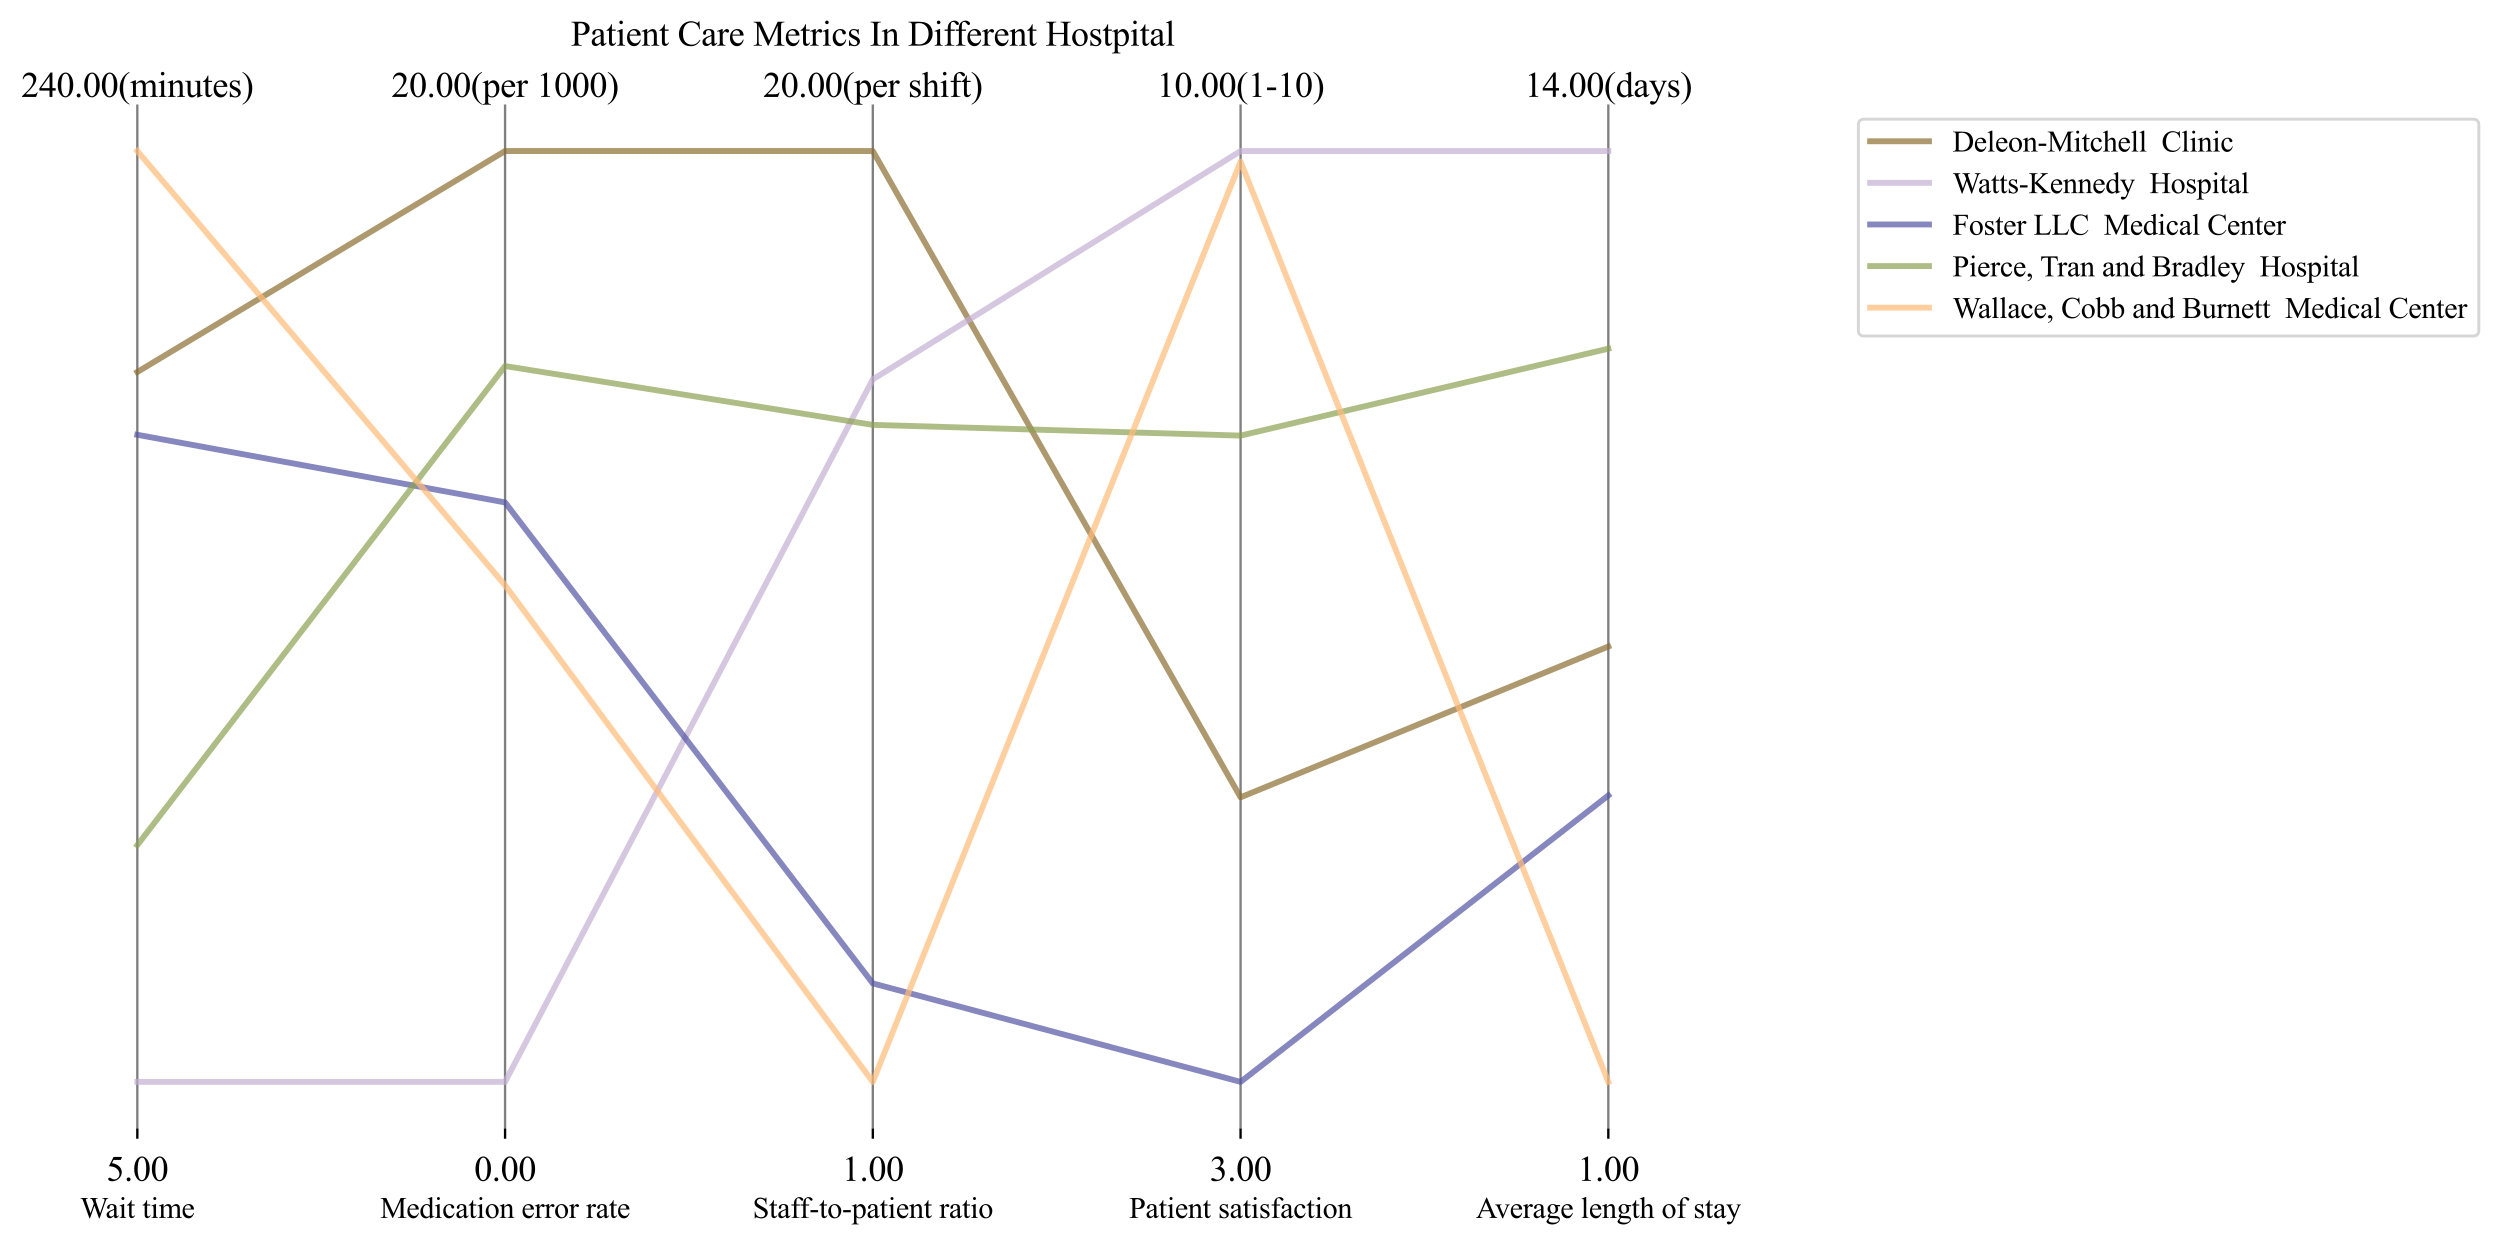 <?xml version="1.0" encoding="utf-8" standalone="no"?>
<!DOCTYPE svg PUBLIC "-//W3C//DTD SVG 1.1//EN"
  "http://www.w3.org/Graphics/SVG/1.1/DTD/svg11.dtd">
<svg xmlns:xlink="http://www.w3.org/1999/xlink" width="850.112pt" height="423.514pt" viewBox="0 0 850.112 423.514" xmlns="http://www.w3.org/2000/svg" version="1.1">
 <defs>
  <style type="text/css">*{stroke-linejoin: round; stroke-linecap: butt}</style>
 </defs>
 <g id="figure_1">
  <g id="patch_1">
   <path d="M 0 423.514 
L 850.112 423.514 
L 850.112 0 
L 0 0 
z
" style="fill: #ffffff"/>
  </g>
  <g id="axes_1">
   <g id="patch_2">
    <path d="M 21.685 383.712 
L 571.911 383.712 
L 571.911 35.532 
L 21.685 35.532 
z
" style="fill: #ffffff"/>
   </g>
   <g id="matplotlib.axis_1">
    <g id="xtick_1">
     <g id="line2d_1">
      <defs>
       <path id="m30dbb8eeef" d="M 0 0 
L 0 3.5 
" style="stroke: #000000; stroke-width: 0.8"/>
      </defs>
      <g>
       <use xlink:href="#m30dbb8eeef" x="46.695" y="383.712" style="stroke: #000000; stroke-width: 0.8"/>
      </g>
     </g>
     <g id="text_1">
      <!-- Wait time -->
      <g transform="translate(27.241 414.156) scale(0.1 -0.1)">
       <defs>
        <path id="TimesNewRomanPSMT-57" d="M 5991 4238 
L 5991 4122 
Q 5825 4122 5722 4062 
Q 5619 4003 5525 3841 
Q 5463 3731 5328 3319 
L 4147 -97 
L 4022 -97 
L 3056 2613 
L 2097 -97 
L 1984 -97 
L 725 3422 
Q 584 3816 547 3888 
Q 484 4006 376 4064 
Q 269 4122 84 4122 
L 84 4238 
L 1653 4238 
L 1653 4122 
L 1578 4122 
Q 1413 4122 1325 4047 
Q 1238 3972 1238 3866 
Q 1238 3756 1375 3363 
L 2209 984 
L 2913 3006 
L 2788 3363 
L 2688 3647 
Q 2622 3803 2541 3922 
Q 2500 3981 2441 4022 
Q 2363 4078 2284 4103 
Q 2225 4122 2097 4122 
L 2097 4238 
L 3747 4238 
L 3747 4122 
L 3634 4122 
Q 3459 4122 3378 4047 
Q 3297 3972 3297 3844 
Q 3297 3684 3438 3288 
L 4250 984 
L 5056 3319 
Q 5194 3706 5194 3856 
Q 5194 3928 5148 3990 
Q 5103 4053 5034 4078 
Q 4916 4122 4725 4122 
L 4725 4238 
L 5991 4238 
z
" transform="scale(0.016)"/>
        <path id="TimesNewRomanPSMT-61" d="M 1822 413 
Q 1381 72 1269 19 
Q 1100 -59 909 -59 
Q 613 -59 420 144 
Q 228 347 228 678 
Q 228 888 322 1041 
Q 450 1253 767 1440 
Q 1084 1628 1822 1897 
L 1822 2009 
Q 1822 2438 1686 2597 
Q 1550 2756 1291 2756 
Q 1094 2756 978 2650 
Q 859 2544 859 2406 
L 866 2225 
Q 866 2081 792 2003 
Q 719 1925 600 1925 
Q 484 1925 411 2006 
Q 338 2088 338 2228 
Q 338 2497 613 2722 
Q 888 2947 1384 2947 
Q 1766 2947 2009 2819 
Q 2194 2722 2281 2516 
Q 2338 2381 2338 1966 
L 2338 994 
Q 2338 584 2353 492 
Q 2369 400 2405 369 
Q 2441 338 2488 338 
Q 2538 338 2575 359 
Q 2641 400 2828 588 
L 2828 413 
Q 2478 -56 2159 -56 
Q 2006 -56 1915 50 
Q 1825 156 1822 413 
z
M 1822 616 
L 1822 1706 
Q 1350 1519 1213 1441 
Q 966 1303 859 1153 
Q 753 1003 753 825 
Q 753 600 887 451 
Q 1022 303 1197 303 
Q 1434 303 1822 616 
z
" transform="scale(0.016)"/>
        <path id="TimesNewRomanPSMT-69" d="M 928 4444 
Q 1059 4444 1151 4351 
Q 1244 4259 1244 4128 
Q 1244 3997 1151 3903 
Q 1059 3809 928 3809 
Q 797 3809 703 3903 
Q 609 3997 609 4128 
Q 609 4259 701 4351 
Q 794 4444 928 4444 
z
M 1188 2947 
L 1188 647 
Q 1188 378 1227 289 
Q 1266 200 1342 156 
Q 1419 113 1622 113 
L 1622 0 
L 231 0 
L 231 113 
Q 441 113 512 153 
Q 584 194 626 287 
Q 669 381 669 647 
L 669 1750 
Q 669 2216 641 2353 
Q 619 2453 572 2492 
Q 525 2531 444 2531 
Q 356 2531 231 2484 
L 188 2597 
L 1050 2947 
L 1188 2947 
z
" transform="scale(0.016)"/>
        <path id="TimesNewRomanPSMT-74" d="M 1031 3803 
L 1031 2863 
L 1700 2863 
L 1700 2644 
L 1031 2644 
L 1031 788 
Q 1031 509 1111 412 
Q 1191 316 1316 316 
Q 1419 316 1516 380 
Q 1613 444 1666 569 
L 1788 569 
Q 1678 263 1478 108 
Q 1278 -47 1066 -47 
Q 922 -47 784 33 
Q 647 113 581 261 
Q 516 409 516 719 
L 516 2644 
L 63 2644 
L 63 2747 
Q 234 2816 414 2980 
Q 594 3144 734 3369 
Q 806 3488 934 3803 
L 1031 3803 
z
" transform="scale(0.016)"/>
        <path id="TimesNewRomanPSMT-20" transform="scale(0.016)"/>
        <path id="TimesNewRomanPSMT-6d" d="M 1050 2338 
Q 1363 2650 1419 2697 
Q 1559 2816 1721 2881 
Q 1884 2947 2044 2947 
Q 2313 2947 2506 2790 
Q 2700 2634 2766 2338 
Q 3088 2713 3309 2830 
Q 3531 2947 3766 2947 
Q 3994 2947 4170 2830 
Q 4347 2713 4450 2447 
Q 4519 2266 4519 1878 
L 4519 647 
Q 4519 378 4559 278 
Q 4591 209 4675 161 
Q 4759 113 4950 113 
L 4950 0 
L 3538 0 
L 3538 113 
L 3597 113 
Q 3781 113 3884 184 
Q 3956 234 3988 344 
Q 4000 397 4000 647 
L 4000 1878 
Q 4000 2228 3916 2372 
Q 3794 2572 3525 2572 
Q 3359 2572 3192 2489 
Q 3025 2406 2788 2181 
L 2781 2147 
L 2788 2013 
L 2788 647 
Q 2788 353 2820 281 
Q 2853 209 2943 161 
Q 3034 113 3253 113 
L 3253 0 
L 1806 0 
L 1806 113 
Q 2044 113 2133 169 
Q 2222 225 2256 338 
Q 2272 391 2272 647 
L 2272 1878 
Q 2272 2228 2169 2381 
Q 2031 2581 1784 2581 
Q 1616 2581 1450 2491 
Q 1191 2353 1050 2181 
L 1050 647 
Q 1050 366 1089 281 
Q 1128 197 1204 155 
Q 1281 113 1516 113 
L 1516 0 
L 100 0 
L 100 113 
Q 297 113 375 155 
Q 453 197 493 289 
Q 534 381 534 647 
L 534 1741 
Q 534 2213 506 2350 
Q 484 2453 437 2492 
Q 391 2531 309 2531 
Q 222 2531 100 2484 
L 53 2597 
L 916 2947 
L 1050 2947 
L 1050 2338 
z
" transform="scale(0.016)"/>
        <path id="TimesNewRomanPSMT-65" d="M 681 1784 
Q 678 1147 991 784 
Q 1303 422 1725 422 
Q 2006 422 2214 576 
Q 2422 731 2563 1106 
L 2659 1044 
Q 2594 616 2278 264 
Q 1963 -88 1488 -88 
Q 972 -88 605 314 
Q 238 716 238 1394 
Q 238 2128 614 2539 
Q 991 2950 1559 2950 
Q 2041 2950 2350 2633 
Q 2659 2316 2659 1784 
L 681 1784 
z
M 681 1966 
L 2006 1966 
Q 1991 2241 1941 2353 
Q 1863 2528 1708 2628 
Q 1553 2728 1384 2728 
Q 1125 2728 920 2526 
Q 716 2325 681 1966 
z
" transform="scale(0.016)"/>
       </defs>
       <use xlink:href="#TimesNewRomanPSMT-57"/>
       <use xlink:href="#TimesNewRomanPSMT-61" transform="translate(86.385 0)"/>
       <use xlink:href="#TimesNewRomanPSMT-69" transform="translate(130.77 0)"/>
       <use xlink:href="#TimesNewRomanPSMT-74" transform="translate(158.553 0)"/>
       <use xlink:href="#TimesNewRomanPSMT-20" transform="translate(186.336 0)"/>
       <use xlink:href="#TimesNewRomanPSMT-74" transform="translate(211.336 0)"/>
       <use xlink:href="#TimesNewRomanPSMT-69" transform="translate(239.119 0)"/>
       <use xlink:href="#TimesNewRomanPSMT-6d" transform="translate(266.902 0)"/>
       <use xlink:href="#TimesNewRomanPSMT-65" transform="translate(344.686 0)"/>
      </g>
     </g>
    </g>
    <g id="xtick_2">
     <g id="line2d_2">
      <g>
       <use xlink:href="#m30dbb8eeef" x="171.746" y="383.712" style="stroke: #000000; stroke-width: 0.8"/>
      </g>
     </g>
     <g id="text_2">
      <!-- Medication error rate -->
      <g transform="translate(129.268 414.156) scale(0.1 -0.1)">
       <defs>
        <path id="TimesNewRomanPSMT-4d" d="M 2619 0 
L 981 3566 
L 981 734 
Q 981 344 1066 247 
Q 1181 116 1431 116 
L 1581 116 
L 1581 0 
L 106 0 
L 106 116 
L 256 116 
Q 525 116 638 278 
Q 706 378 706 734 
L 706 3503 
Q 706 3784 644 3909 
Q 600 4000 483 4061 
Q 366 4122 106 4122 
L 106 4238 
L 1306 4238 
L 2844 922 
L 4356 4238 
L 5556 4238 
L 5556 4122 
L 5409 4122 
Q 5138 4122 5025 3959 
Q 4956 3859 4956 3503 
L 4956 734 
Q 4956 344 5044 247 
Q 5159 116 5409 116 
L 5556 116 
L 5556 0 
L 3756 0 
L 3756 116 
L 3906 116 
Q 4178 116 4288 278 
Q 4356 378 4356 734 
L 4356 3566 
L 2722 0 
L 2619 0 
z
" transform="scale(0.016)"/>
        <path id="TimesNewRomanPSMT-64" d="M 2222 322 
Q 2013 103 1813 7 
Q 1613 -88 1381 -88 
Q 913 -88 563 304 
Q 213 697 213 1313 
Q 213 1928 600 2439 
Q 988 2950 1597 2950 
Q 1975 2950 2222 2709 
L 2222 3238 
Q 2222 3728 2198 3840 
Q 2175 3953 2125 3993 
Q 2075 4034 2000 4034 
Q 1919 4034 1784 3984 
L 1744 4094 
L 2597 4444 
L 2738 4444 
L 2738 1134 
Q 2738 631 2761 520 
Q 2784 409 2836 365 
Q 2888 322 2956 322 
Q 3041 322 3181 375 
L 3216 266 
L 2366 -88 
L 2222 -88 
L 2222 322 
z
M 2222 541 
L 2222 2016 
Q 2203 2228 2109 2403 
Q 2016 2578 1861 2667 
Q 1706 2756 1559 2756 
Q 1284 2756 1069 2509 
Q 784 2184 784 1559 
Q 784 928 1059 592 
Q 1334 256 1672 256 
Q 1956 256 2222 541 
z
" transform="scale(0.016)"/>
        <path id="TimesNewRomanPSMT-63" d="M 2631 1088 
Q 2516 522 2178 217 
Q 1841 -88 1431 -88 
Q 944 -88 581 321 
Q 219 731 219 1428 
Q 219 2103 620 2525 
Q 1022 2947 1584 2947 
Q 2006 2947 2278 2723 
Q 2550 2500 2550 2259 
Q 2550 2141 2473 2067 
Q 2397 1994 2259 1994 
Q 2075 1994 1981 2113 
Q 1928 2178 1911 2362 
Q 1894 2547 1784 2644 
Q 1675 2738 1481 2738 
Q 1169 2738 978 2506 
Q 725 2200 725 1697 
Q 725 1184 976 792 
Q 1228 400 1656 400 
Q 1963 400 2206 609 
Q 2378 753 2541 1131 
L 2631 1088 
z
" transform="scale(0.016)"/>
        <path id="TimesNewRomanPSMT-6f" d="M 1600 2947 
Q 2250 2947 2644 2453 
Q 2978 2031 2978 1484 
Q 2978 1100 2793 706 
Q 2609 313 2286 112 
Q 1963 -88 1566 -88 
Q 919 -88 538 428 
Q 216 863 216 1403 
Q 216 1797 411 2186 
Q 606 2575 925 2761 
Q 1244 2947 1600 2947 
z
M 1503 2744 
Q 1338 2744 1170 2645 
Q 1003 2547 900 2300 
Q 797 2053 797 1666 
Q 797 1041 1045 587 
Q 1294 134 1700 134 
Q 2003 134 2200 384 
Q 2397 634 2397 1244 
Q 2397 2006 2069 2444 
Q 1847 2744 1503 2744 
z
" transform="scale(0.016)"/>
        <path id="TimesNewRomanPSMT-6e" d="M 1034 2341 
Q 1538 2947 1994 2947 
Q 2228 2947 2397 2830 
Q 2566 2713 2666 2444 
Q 2734 2256 2734 1869 
L 2734 647 
Q 2734 375 2778 278 
Q 2813 200 2889 156 
Q 2966 113 3172 113 
L 3172 0 
L 1756 0 
L 1756 113 
L 1816 113 
Q 2016 113 2095 173 
Q 2175 234 2206 353 
Q 2219 400 2219 647 
L 2219 1819 
Q 2219 2209 2117 2386 
Q 2016 2563 1775 2563 
Q 1403 2563 1034 2156 
L 1034 647 
Q 1034 356 1069 288 
Q 1113 197 1189 155 
Q 1266 113 1500 113 
L 1500 0 
L 84 0 
L 84 113 
L 147 113 
Q 366 113 442 223 
Q 519 334 519 647 
L 519 1709 
Q 519 2225 495 2337 
Q 472 2450 423 2490 
Q 375 2531 294 2531 
Q 206 2531 84 2484 
L 38 2597 
L 900 2947 
L 1034 2947 
L 1034 2341 
z
" transform="scale(0.016)"/>
        <path id="TimesNewRomanPSMT-72" d="M 1038 2947 
L 1038 2303 
Q 1397 2947 1775 2947 
Q 1947 2947 2059 2842 
Q 2172 2738 2172 2600 
Q 2172 2478 2090 2393 
Q 2009 2309 1897 2309 
Q 1788 2309 1652 2417 
Q 1516 2525 1450 2525 
Q 1394 2525 1328 2463 
Q 1188 2334 1038 2041 
L 1038 669 
Q 1038 431 1097 309 
Q 1138 225 1241 169 
Q 1344 113 1538 113 
L 1538 0 
L 72 0 
L 72 113 
Q 291 113 397 181 
Q 475 231 506 341 
Q 522 394 522 644 
L 522 1753 
Q 522 2253 501 2348 
Q 481 2444 426 2487 
Q 372 2531 291 2531 
Q 194 2531 72 2484 
L 41 2597 
L 906 2947 
L 1038 2947 
z
" transform="scale(0.016)"/>
       </defs>
       <use xlink:href="#TimesNewRomanPSMT-4d"/>
       <use xlink:href="#TimesNewRomanPSMT-65" transform="translate(88.916 0)"/>
       <use xlink:href="#TimesNewRomanPSMT-64" transform="translate(133.301 0)"/>
       <use xlink:href="#TimesNewRomanPSMT-69" transform="translate(183.301 0)"/>
       <use xlink:href="#TimesNewRomanPSMT-63" transform="translate(211.084 0)"/>
       <use xlink:href="#TimesNewRomanPSMT-61" transform="translate(255.469 0)"/>
       <use xlink:href="#TimesNewRomanPSMT-74" transform="translate(299.854 0)"/>
       <use xlink:href="#TimesNewRomanPSMT-69" transform="translate(327.637 0)"/>
       <use xlink:href="#TimesNewRomanPSMT-6f" transform="translate(355.42 0)"/>
       <use xlink:href="#TimesNewRomanPSMT-6e" transform="translate(405.42 0)"/>
       <use xlink:href="#TimesNewRomanPSMT-20" transform="translate(455.42 0)"/>
       <use xlink:href="#TimesNewRomanPSMT-65" transform="translate(480.42 0)"/>
       <use xlink:href="#TimesNewRomanPSMT-72" transform="translate(524.805 0)"/>
       <use xlink:href="#TimesNewRomanPSMT-72" transform="translate(558.105 0)"/>
       <use xlink:href="#TimesNewRomanPSMT-6f" transform="translate(591.406 0)"/>
       <use xlink:href="#TimesNewRomanPSMT-72" transform="translate(641.406 0)"/>
       <use xlink:href="#TimesNewRomanPSMT-20" transform="translate(674.707 0)"/>
       <use xlink:href="#TimesNewRomanPSMT-72" transform="translate(699.707 0)"/>
       <use xlink:href="#TimesNewRomanPSMT-61" transform="translate(733.008 0)"/>
       <use xlink:href="#TimesNewRomanPSMT-74" transform="translate(777.393 0)"/>
       <use xlink:href="#TimesNewRomanPSMT-65" transform="translate(805.176 0)"/>
      </g>
     </g>
    </g>
    <g id="xtick_3">
     <g id="line2d_3">
      <g>
       <use xlink:href="#m30dbb8eeef" x="296.798" y="383.712" style="stroke: #000000; stroke-width: 0.8"/>
      </g>
     </g>
     <g id="text_3">
      <!-- Staff-to-patient ratio -->
      <g transform="translate(255.929 414.156) scale(0.1 -0.1)">
       <defs>
        <path id="TimesNewRomanPSMT-53" d="M 2934 4334 
L 2934 2869 
L 2819 2869 
Q 2763 3291 2617 3541 
Q 2472 3791 2203 3937 
Q 1934 4084 1647 4084 
Q 1322 4084 1109 3886 
Q 897 3688 897 3434 
Q 897 3241 1031 3081 
Q 1225 2847 1953 2456 
Q 2547 2138 2764 1967 
Q 2981 1797 3098 1565 
Q 3216 1334 3216 1081 
Q 3216 600 2842 251 
Q 2469 -97 1881 -97 
Q 1697 -97 1534 -69 
Q 1438 -53 1133 45 
Q 828 144 747 144 
Q 669 144 623 97 
Q 578 50 556 -97 
L 441 -97 
L 441 1356 
L 556 1356 
Q 638 900 775 673 
Q 913 447 1195 297 
Q 1478 147 1816 147 
Q 2206 147 2432 353 
Q 2659 559 2659 841 
Q 2659 997 2573 1156 
Q 2488 1316 2306 1453 
Q 2184 1547 1640 1851 
Q 1097 2156 867 2337 
Q 638 2519 519 2737 
Q 400 2956 400 3219 
Q 400 3675 750 4004 
Q 1100 4334 1641 4334 
Q 1978 4334 2356 4169 
Q 2531 4091 2603 4091 
Q 2684 4091 2736 4139 
Q 2788 4188 2819 4334 
L 2934 4334 
z
" transform="scale(0.016)"/>
        <path id="TimesNewRomanPSMT-66" d="M 1319 2638 
L 1319 756 
Q 1319 356 1406 250 
Q 1522 113 1716 113 
L 1975 113 
L 1975 0 
L 266 0 
L 266 113 
L 394 113 
Q 519 113 622 175 
Q 725 238 764 344 
Q 803 450 803 756 
L 803 2638 
L 247 2638 
L 247 2863 
L 803 2863 
L 803 3050 
Q 803 3478 940 3775 
Q 1078 4072 1361 4255 
Q 1644 4438 1997 4438 
Q 2325 4438 2600 4225 
Q 2781 4084 2781 3909 
Q 2781 3816 2700 3733 
Q 2619 3650 2525 3650 
Q 2453 3650 2373 3701 
Q 2294 3753 2178 3923 
Q 2063 4094 1966 4153 
Q 1869 4213 1750 4213 
Q 1606 4213 1506 4136 
Q 1406 4059 1362 3898 
Q 1319 3738 1319 3069 
L 1319 2863 
L 2056 2863 
L 2056 2638 
L 1319 2638 
z
" transform="scale(0.016)"/>
        <path id="TimesNewRomanPSMT-2d" d="M 259 1672 
L 1875 1672 
L 1875 1200 
L 259 1200 
L 259 1672 
z
" transform="scale(0.016)"/>
        <path id="TimesNewRomanPSMT-70" d="M -6 2578 
L 875 2934 
L 994 2934 
L 994 2266 
Q 1216 2644 1439 2795 
Q 1663 2947 1909 2947 
Q 2341 2947 2628 2609 
Q 2981 2197 2981 1534 
Q 2981 794 2556 309 
Q 2206 -88 1675 -88 
Q 1444 -88 1275 -22 
Q 1150 25 994 166 
L 994 -706 
Q 994 -1000 1030 -1079 
Q 1066 -1159 1155 -1206 
Q 1244 -1253 1478 -1253 
L 1478 -1369 
L -22 -1369 
L -22 -1253 
L 56 -1253 
Q 228 -1256 350 -1188 
Q 409 -1153 442 -1076 
Q 475 -1000 475 -688 
L 475 2019 
Q 475 2297 450 2372 
Q 425 2447 370 2484 
Q 316 2522 222 2522 
Q 147 2522 31 2478 
L -6 2578 
z
M 994 2081 
L 994 1013 
Q 994 666 1022 556 
Q 1066 375 1236 237 
Q 1406 100 1666 100 
Q 1978 100 2172 344 
Q 2425 663 2425 1241 
Q 2425 1897 2138 2250 
Q 1938 2494 1663 2494 
Q 1513 2494 1366 2419 
Q 1253 2363 994 2081 
z
" transform="scale(0.016)"/>
       </defs>
       <use xlink:href="#TimesNewRomanPSMT-53"/>
       <use xlink:href="#TimesNewRomanPSMT-74" transform="translate(55.615 0)"/>
       <use xlink:href="#TimesNewRomanPSMT-61" transform="translate(83.398 0)"/>
       <use xlink:href="#TimesNewRomanPSMT-66" transform="translate(127.783 0)"/>
       <use xlink:href="#TimesNewRomanPSMT-66" transform="translate(159.334 0)"/>
       <use xlink:href="#TimesNewRomanPSMT-2d" transform="translate(192.635 0)"/>
       <use xlink:href="#TimesNewRomanPSMT-74" transform="translate(225.936 0)"/>
       <use xlink:href="#TimesNewRomanPSMT-6f" transform="translate(253.719 0)"/>
       <use xlink:href="#TimesNewRomanPSMT-2d" transform="translate(303.719 0)"/>
       <use xlink:href="#TimesNewRomanPSMT-70" transform="translate(337.02 0)"/>
       <use xlink:href="#TimesNewRomanPSMT-61" transform="translate(387.02 0)"/>
       <use xlink:href="#TimesNewRomanPSMT-74" transform="translate(431.404 0)"/>
       <use xlink:href="#TimesNewRomanPSMT-69" transform="translate(459.188 0)"/>
       <use xlink:href="#TimesNewRomanPSMT-65" transform="translate(486.971 0)"/>
       <use xlink:href="#TimesNewRomanPSMT-6e" transform="translate(531.355 0)"/>
       <use xlink:href="#TimesNewRomanPSMT-74" transform="translate(581.355 0)"/>
       <use xlink:href="#TimesNewRomanPSMT-20" transform="translate(609.139 0)"/>
       <use xlink:href="#TimesNewRomanPSMT-72" transform="translate(634.139 0)"/>
       <use xlink:href="#TimesNewRomanPSMT-61" transform="translate(667.439 0)"/>
       <use xlink:href="#TimesNewRomanPSMT-74" transform="translate(711.824 0)"/>
       <use xlink:href="#TimesNewRomanPSMT-69" transform="translate(739.607 0)"/>
       <use xlink:href="#TimesNewRomanPSMT-6f" transform="translate(767.391 0)"/>
      </g>
     </g>
    </g>
    <g id="xtick_4">
     <g id="line2d_4">
      <g>
       <use xlink:href="#m30dbb8eeef" x="421.849" y="383.712" style="stroke: #000000; stroke-width: 0.8"/>
      </g>
     </g>
     <g id="text_4">
      <!-- Patient satisfaction -->
      <g transform="translate(383.941 414.156) scale(0.1 -0.1)">
       <defs>
        <path id="TimesNewRomanPSMT-50" d="M 1313 1984 
L 1313 750 
Q 1313 350 1400 253 
Q 1519 116 1759 116 
L 1922 116 
L 1922 0 
L 106 0 
L 106 116 
L 266 116 
Q 534 116 650 291 
Q 713 388 713 750 
L 713 3488 
Q 713 3888 628 3984 
Q 506 4122 266 4122 
L 106 4122 
L 106 4238 
L 1659 4238 
Q 2228 4238 2556 4120 
Q 2884 4003 3109 3725 
Q 3334 3447 3334 3066 
Q 3334 2547 2992 2222 
Q 2650 1897 2025 1897 
Q 1872 1897 1694 1919 
Q 1516 1941 1313 1984 
z
M 1313 2163 
Q 1478 2131 1606 2115 
Q 1734 2100 1825 2100 
Q 2150 2100 2386 2351 
Q 2622 2603 2622 3003 
Q 2622 3278 2509 3514 
Q 2397 3750 2190 3867 
Q 1984 3984 1722 3984 
Q 1563 3984 1313 3925 
L 1313 2163 
z
" transform="scale(0.016)"/>
        <path id="TimesNewRomanPSMT-73" d="M 2050 2947 
L 2050 1972 
L 1947 1972 
Q 1828 2431 1642 2597 
Q 1456 2763 1169 2763 
Q 950 2763 815 2647 
Q 681 2531 681 2391 
Q 681 2216 781 2091 
Q 878 1963 1175 1819 
L 1631 1597 
Q 2266 1288 2266 781 
Q 2266 391 1970 151 
Q 1675 -88 1309 -88 
Q 1047 -88 709 6 
Q 606 38 541 38 
Q 469 38 428 -44 
L 325 -44 
L 325 978 
L 428 978 
Q 516 541 762 319 
Q 1009 97 1316 97 
Q 1531 97 1667 223 
Q 1803 350 1803 528 
Q 1803 744 1651 891 
Q 1500 1038 1047 1263 
Q 594 1488 453 1669 
Q 313 1847 313 2119 
Q 313 2472 555 2709 
Q 797 2947 1181 2947 
Q 1350 2947 1591 2875 
Q 1750 2828 1803 2828 
Q 1853 2828 1881 2850 
Q 1909 2872 1947 2947 
L 2050 2947 
z
" transform="scale(0.016)"/>
       </defs>
       <use xlink:href="#TimesNewRomanPSMT-50"/>
       <use xlink:href="#TimesNewRomanPSMT-61" transform="translate(55.615 0)"/>
       <use xlink:href="#TimesNewRomanPSMT-74" transform="translate(100 0)"/>
       <use xlink:href="#TimesNewRomanPSMT-69" transform="translate(127.783 0)"/>
       <use xlink:href="#TimesNewRomanPSMT-65" transform="translate(155.566 0)"/>
       <use xlink:href="#TimesNewRomanPSMT-6e" transform="translate(199.951 0)"/>
       <use xlink:href="#TimesNewRomanPSMT-74" transform="translate(249.951 0)"/>
       <use xlink:href="#TimesNewRomanPSMT-20" transform="translate(277.734 0)"/>
       <use xlink:href="#TimesNewRomanPSMT-73" transform="translate(302.734 0)"/>
       <use xlink:href="#TimesNewRomanPSMT-61" transform="translate(341.65 0)"/>
       <use xlink:href="#TimesNewRomanPSMT-74" transform="translate(386.035 0)"/>
       <use xlink:href="#TimesNewRomanPSMT-69" transform="translate(413.818 0)"/>
       <use xlink:href="#TimesNewRomanPSMT-73" transform="translate(441.602 0)"/>
       <use xlink:href="#TimesNewRomanPSMT-66" transform="translate(480.518 0)"/>
       <use xlink:href="#TimesNewRomanPSMT-61" transform="translate(513.818 0)"/>
       <use xlink:href="#TimesNewRomanPSMT-63" transform="translate(558.203 0)"/>
       <use xlink:href="#TimesNewRomanPSMT-74" transform="translate(602.588 0)"/>
       <use xlink:href="#TimesNewRomanPSMT-69" transform="translate(630.371 0)"/>
       <use xlink:href="#TimesNewRomanPSMT-6f" transform="translate(658.154 0)"/>
       <use xlink:href="#TimesNewRomanPSMT-6e" transform="translate(708.154 0)"/>
      </g>
     </g>
    </g>
    <g id="xtick_5">
     <g id="line2d_5">
      <g>
       <use xlink:href="#m30dbb8eeef" x="546.901" y="383.712" style="stroke: #000000; stroke-width: 0.8"/>
      </g>
     </g>
     <g id="text_5">
      <!-- Average length of stay -->
      <g transform="translate(501.868 414.156) scale(0.1 -0.1)">
       <defs>
        <path id="TimesNewRomanPSMT-41" d="M 2928 1419 
L 1288 1419 
L 1000 750 
Q 894 503 894 381 
Q 894 284 986 211 
Q 1078 138 1384 116 
L 1384 0 
L 50 0 
L 50 116 
Q 316 163 394 238 
Q 553 388 747 847 
L 2238 4334 
L 2347 4334 
L 3822 809 
Q 4000 384 4145 257 
Q 4291 131 4550 116 
L 4550 0 
L 2878 0 
L 2878 116 
Q 3131 128 3220 200 
Q 3309 272 3309 375 
Q 3309 513 3184 809 
L 2928 1419 
z
M 2841 1650 
L 2122 3363 
L 1384 1650 
L 2841 1650 
z
" transform="scale(0.016)"/>
        <path id="TimesNewRomanPSMT-76" d="M 53 2863 
L 1400 2863 
L 1400 2747 
L 1313 2747 
Q 1191 2747 1127 2687 
Q 1063 2628 1063 2528 
Q 1063 2419 1128 2269 
L 1794 688 
L 2463 2328 
Q 2534 2503 2534 2594 
Q 2534 2638 2509 2666 
Q 2475 2713 2422 2730 
Q 2369 2747 2206 2747 
L 2206 2863 
L 3141 2863 
L 3141 2747 
Q 2978 2734 2916 2681 
Q 2806 2588 2719 2369 
L 1703 -88 
L 1575 -88 
L 553 2328 
Q 484 2497 421 2570 
Q 359 2644 263 2694 
Q 209 2722 53 2747 
L 53 2863 
z
" transform="scale(0.016)"/>
        <path id="TimesNewRomanPSMT-67" d="M 966 1044 
Q 703 1172 562 1401 
Q 422 1631 422 1909 
Q 422 2334 742 2640 
Q 1063 2947 1563 2947 
Q 1972 2947 2272 2747 
L 2878 2747 
Q 3013 2747 3034 2739 
Q 3056 2731 3066 2713 
Q 3084 2684 3084 2613 
Q 3084 2531 3069 2500 
Q 3059 2484 3036 2475 
Q 3013 2466 2878 2466 
L 2506 2466 
Q 2681 2241 2681 1891 
Q 2681 1491 2375 1206 
Q 2069 922 1553 922 
Q 1341 922 1119 984 
Q 981 866 932 777 
Q 884 688 884 625 
Q 884 572 936 522 
Q 988 472 1138 450 
Q 1225 438 1575 428 
Q 2219 413 2409 384 
Q 2700 344 2873 169 
Q 3047 -6 3047 -263 
Q 3047 -616 2716 -925 
Q 2228 -1381 1444 -1381 
Q 841 -1381 425 -1109 
Q 191 -953 191 -784 
Q 191 -709 225 -634 
Q 278 -519 444 -313 
Q 466 -284 763 25 
Q 600 122 533 198 
Q 466 275 466 372 
Q 466 481 555 628 
Q 644 775 966 1044 
z
M 1509 2797 
Q 1278 2797 1122 2612 
Q 966 2428 966 2047 
Q 966 1553 1178 1281 
Q 1341 1075 1591 1075 
Q 1828 1075 1981 1253 
Q 2134 1431 2134 1813 
Q 2134 2309 1919 2591 
Q 1759 2797 1509 2797 
z
M 934 0 
Q 788 -159 713 -296 
Q 638 -434 638 -550 
Q 638 -700 819 -813 
Q 1131 -1006 1722 -1006 
Q 2284 -1006 2551 -807 
Q 2819 -609 2819 -384 
Q 2819 -222 2659 -153 
Q 2497 -84 2016 -72 
Q 1313 -53 934 0 
z
" transform="scale(0.016)"/>
        <path id="TimesNewRomanPSMT-6c" d="M 1184 4444 
L 1184 647 
Q 1184 378 1223 290 
Q 1263 203 1344 158 
Q 1425 113 1647 113 
L 1647 0 
L 244 0 
L 244 113 
Q 441 113 512 153 
Q 584 194 625 287 
Q 666 381 666 647 
L 666 3247 
Q 666 3731 644 3842 
Q 622 3953 573 3993 
Q 525 4034 450 4034 
Q 369 4034 244 3984 
L 191 4094 
L 1044 4444 
L 1184 4444 
z
" transform="scale(0.016)"/>
        <path id="TimesNewRomanPSMT-68" d="M 1041 4444 
L 1041 2350 
Q 1388 2731 1591 2839 
Q 1794 2947 1997 2947 
Q 2241 2947 2416 2812 
Q 2591 2678 2675 2391 
Q 2734 2191 2734 1659 
L 2734 647 
Q 2734 375 2778 275 
Q 2809 200 2884 156 
Q 2959 113 3159 113 
L 3159 0 
L 1753 0 
L 1753 113 
L 1819 113 
Q 2019 113 2097 173 
Q 2175 234 2206 353 
Q 2216 403 2216 647 
L 2216 1659 
Q 2216 2128 2167 2275 
Q 2119 2422 2012 2495 
Q 1906 2569 1756 2569 
Q 1603 2569 1437 2487 
Q 1272 2406 1041 2159 
L 1041 647 
Q 1041 353 1073 281 
Q 1106 209 1195 161 
Q 1284 113 1503 113 
L 1503 0 
L 84 0 
L 84 113 
Q 275 113 384 172 
Q 447 203 484 290 
Q 522 378 522 647 
L 522 3238 
Q 522 3728 498 3840 
Q 475 3953 426 3993 
Q 378 4034 297 4034 
Q 231 4034 84 3984 
L 41 4094 
L 897 4444 
L 1041 4444 
z
" transform="scale(0.016)"/>
        <path id="TimesNewRomanPSMT-79" d="M 38 2863 
L 1372 2863 
L 1372 2747 
L 1306 2747 
Q 1166 2747 1095 2686 
Q 1025 2625 1025 2534 
Q 1025 2413 1128 2197 
L 1825 753 
L 2466 2334 
Q 2519 2463 2519 2588 
Q 2519 2644 2497 2672 
Q 2472 2706 2419 2726 
Q 2366 2747 2231 2747 
L 2231 2863 
L 3163 2863 
L 3163 2747 
Q 3047 2734 2984 2696 
Q 2922 2659 2847 2556 
Q 2819 2513 2741 2316 
L 1575 -541 
Q 1406 -956 1132 -1168 
Q 859 -1381 606 -1381 
Q 422 -1381 303 -1275 
Q 184 -1169 184 -1031 
Q 184 -900 270 -820 
Q 356 -741 506 -741 
Q 609 -741 788 -809 
Q 913 -856 944 -856 
Q 1038 -856 1148 -759 
Q 1259 -663 1372 -384 
L 1575 113 
L 547 2272 
Q 500 2369 397 2513 
Q 319 2622 269 2659 
Q 197 2709 38 2747 
L 38 2863 
z
" transform="scale(0.016)"/>
       </defs>
       <use xlink:href="#TimesNewRomanPSMT-41"/>
       <use xlink:href="#TimesNewRomanPSMT-76" transform="translate(64.842 0)"/>
       <use xlink:href="#TimesNewRomanPSMT-65" transform="translate(114.842 0)"/>
       <use xlink:href="#TimesNewRomanPSMT-72" transform="translate(159.227 0)"/>
       <use xlink:href="#TimesNewRomanPSMT-61" transform="translate(192.527 0)"/>
       <use xlink:href="#TimesNewRomanPSMT-67" transform="translate(236.912 0)"/>
       <use xlink:href="#TimesNewRomanPSMT-65" transform="translate(286.912 0)"/>
       <use xlink:href="#TimesNewRomanPSMT-20" transform="translate(331.297 0)"/>
       <use xlink:href="#TimesNewRomanPSMT-6c" transform="translate(356.297 0)"/>
       <use xlink:href="#TimesNewRomanPSMT-65" transform="translate(384.08 0)"/>
       <use xlink:href="#TimesNewRomanPSMT-6e" transform="translate(428.465 0)"/>
       <use xlink:href="#TimesNewRomanPSMT-67" transform="translate(478.465 0)"/>
       <use xlink:href="#TimesNewRomanPSMT-74" transform="translate(528.465 0)"/>
       <use xlink:href="#TimesNewRomanPSMT-68" transform="translate(556.248 0)"/>
       <use xlink:href="#TimesNewRomanPSMT-20" transform="translate(606.248 0)"/>
       <use xlink:href="#TimesNewRomanPSMT-6f" transform="translate(631.248 0)"/>
       <use xlink:href="#TimesNewRomanPSMT-66" transform="translate(681.248 0)"/>
       <use xlink:href="#TimesNewRomanPSMT-20" transform="translate(714.549 0)"/>
       <use xlink:href="#TimesNewRomanPSMT-73" transform="translate(739.549 0)"/>
       <use xlink:href="#TimesNewRomanPSMT-74" transform="translate(778.465 0)"/>
       <use xlink:href="#TimesNewRomanPSMT-61" transform="translate(806.248 0)"/>
       <use xlink:href="#TimesNewRomanPSMT-79" transform="translate(850.633 0)"/>
      </g>
     </g>
    </g>
   </g>
   <g id="matplotlib.axis_2"/>
   <g id="line2d_6">
    <path d="M 46.695 383.712 
L 46.695 35.532 
" clip-path="url(#p1c3fe2a58c)" style="fill: none; stroke: #000000; stroke-opacity: 0.5; stroke-width: 0.8; stroke-linecap: square"/>
   </g>
   <g id="line2d_7">
    <path d="M 171.746 383.712 
L 171.746 35.532 
" clip-path="url(#p1c3fe2a58c)" style="fill: none; stroke: #000000; stroke-opacity: 0.5; stroke-width: 0.8; stroke-linecap: square"/>
   </g>
   <g id="line2d_8">
    <path d="M 296.798 383.712 
L 296.798 35.532 
" clip-path="url(#p1c3fe2a58c)" style="fill: none; stroke: #000000; stroke-opacity: 0.5; stroke-width: 0.8; stroke-linecap: square"/>
   </g>
   <g id="line2d_9">
    <path d="M 421.849 383.712 
L 421.849 35.532 
" clip-path="url(#p1c3fe2a58c)" style="fill: none; stroke: #000000; stroke-opacity: 0.5; stroke-width: 0.8; stroke-linecap: square"/>
   </g>
   <g id="line2d_10">
    <path d="M 546.901 383.712 
L 546.901 35.532 
" clip-path="url(#p1c3fe2a58c)" style="fill: none; stroke: #000000; stroke-opacity: 0.5; stroke-width: 0.8; stroke-linecap: square"/>
   </g>
   <g id="line2d_11">
    <path d="M 46.695 126.49 
L 171.746 51.359 
L 296.798 51.359 
L 421.849 271.119 
L 546.901 219.849 
" clip-path="url(#p1c3fe2a58c)" style="fill: none; stroke: #8c6d31; stroke-opacity: 0.7; stroke-width: 2; stroke-linecap: square"/>
   </g>
   <g id="line2d_12">
    <path d="M 46.695 367.886 
L 171.746 367.886 
L 296.798 128.991 
L 421.849 51.359 
L 546.901 51.359 
" clip-path="url(#p1c3fe2a58c)" style="fill: none; stroke: #c5b0d5; stroke-opacity: 0.7; stroke-width: 2; stroke-linecap: square"/>
   </g>
   <g id="line2d_13">
    <path d="M 46.695 147.853 
L 171.746 170.848 
L 296.798 334.401 
L 421.849 367.886 
L 546.901 270.493 
" clip-path="url(#p1c3fe2a58c)" style="fill: none; stroke: #5254a3; stroke-opacity: 0.7; stroke-width: 2; stroke-linecap: square"/>
   </g>
   <g id="line2d_14">
    <path d="M 46.695 287.38 
L 171.746 124.477 
L 296.798 144.485 
L 421.849 148.126 
L 546.901 118.56 
" clip-path="url(#p1c3fe2a58c)" style="fill: none; stroke: #8ca252; stroke-opacity: 0.7; stroke-width: 2; stroke-linecap: square"/>
   </g>
   <g id="line2d_15">
    <path d="M 46.695 51.359 
L 171.746 199.019 
L 296.798 367.886 
L 421.849 54.976 
L 546.901 367.886 
" clip-path="url(#p1c3fe2a58c)" style="fill: none; stroke: #ffbb78; stroke-opacity: 0.7; stroke-width: 2; stroke-linecap: square"/>
   </g>
   <g id="text_6">
    <!-- 240.00(minutes) -->
    <g transform="translate(7.2 32.966) scale(0.12 -0.12)">
     <defs>
      <path id="TimesNewRomanPSMT-32" d="M 2934 816 
L 2638 0 
L 138 0 
L 138 116 
Q 1241 1122 1691 1759 
Q 2141 2397 2141 2925 
Q 2141 3328 1894 3587 
Q 1647 3847 1303 3847 
Q 991 3847 742 3664 
Q 494 3481 375 3128 
L 259 3128 
Q 338 3706 661 4015 
Q 984 4325 1469 4325 
Q 1984 4325 2329 3994 
Q 2675 3663 2675 3213 
Q 2675 2891 2525 2569 
Q 2294 2063 1775 1497 
Q 997 647 803 472 
L 1909 472 
Q 2247 472 2383 497 
Q 2519 522 2628 598 
Q 2738 675 2819 816 
L 2934 816 
z
" transform="scale(0.016)"/>
      <path id="TimesNewRomanPSMT-34" d="M 2978 1563 
L 2978 1119 
L 2409 1119 
L 2409 0 
L 1894 0 
L 1894 1119 
L 100 1119 
L 100 1519 
L 2066 4325 
L 2409 4325 
L 2409 1563 
L 2978 1563 
z
M 1894 1563 
L 1894 3666 
L 406 1563 
L 1894 1563 
z
" transform="scale(0.016)"/>
      <path id="TimesNewRomanPSMT-30" d="M 231 2094 
Q 231 2819 450 3342 
Q 669 3866 1031 4122 
Q 1313 4325 1613 4325 
Q 2100 4325 2488 3828 
Q 2972 3213 2972 2159 
Q 2972 1422 2759 906 
Q 2547 391 2217 158 
Q 1888 -75 1581 -75 
Q 975 -75 572 641 
Q 231 1244 231 2094 
z
M 844 2016 
Q 844 1141 1059 588 
Q 1238 122 1591 122 
Q 1759 122 1940 273 
Q 2122 425 2216 781 
Q 2359 1319 2359 2297 
Q 2359 3022 2209 3506 
Q 2097 3866 1919 4016 
Q 1791 4119 1609 4119 
Q 1397 4119 1231 3928 
Q 1006 3669 925 3112 
Q 844 2556 844 2016 
z
" transform="scale(0.016)"/>
      <path id="TimesNewRomanPSMT-2e" d="M 800 606 
Q 947 606 1047 504 
Q 1147 403 1147 259 
Q 1147 116 1045 14 
Q 944 -88 800 -88 
Q 656 -88 554 14 
Q 453 116 453 259 
Q 453 406 554 506 
Q 656 606 800 606 
z
" transform="scale(0.016)"/>
      <path id="TimesNewRomanPSMT-28" d="M 1988 -1253 
L 1988 -1369 
Q 1516 -1131 1200 -813 
Q 750 -359 506 256 
Q 263 872 263 1534 
Q 263 2503 741 3301 
Q 1219 4100 1988 4444 
L 1988 4313 
Q 1603 4100 1356 3731 
Q 1109 3363 987 2797 
Q 866 2231 866 1616 
Q 866 947 969 400 
Q 1050 -31 1165 -292 
Q 1281 -553 1476 -793 
Q 1672 -1034 1988 -1253 
z
" transform="scale(0.016)"/>
      <path id="TimesNewRomanPSMT-75" d="M 2709 2863 
L 2709 1128 
Q 2709 631 2732 520 
Q 2756 409 2807 365 
Q 2859 322 2928 322 
Q 3025 322 3147 375 
L 3191 266 
L 2334 -88 
L 2194 -88 
L 2194 519 
Q 1825 119 1631 15 
Q 1438 -88 1222 -88 
Q 981 -88 804 51 
Q 628 191 559 409 
Q 491 628 491 1028 
L 491 2306 
Q 491 2509 447 2587 
Q 403 2666 317 2708 
Q 231 2750 6 2747 
L 6 2863 
L 1009 2863 
L 1009 947 
Q 1009 547 1148 422 
Q 1288 297 1484 297 
Q 1619 297 1789 381 
Q 1959 466 2194 703 
L 2194 2325 
Q 2194 2569 2105 2655 
Q 2016 2741 1734 2747 
L 1734 2863 
L 2709 2863 
z
" transform="scale(0.016)"/>
      <path id="TimesNewRomanPSMT-29" d="M 144 4313 
L 144 4444 
Q 619 4209 934 3891 
Q 1381 3434 1625 2820 
Q 1869 2206 1869 1541 
Q 1869 572 1392 -226 
Q 916 -1025 144 -1369 
L 144 -1253 
Q 528 -1038 776 -670 
Q 1025 -303 1145 264 
Q 1266 831 1266 1447 
Q 1266 2113 1163 2663 
Q 1084 3094 967 3353 
Q 850 3613 656 3853 
Q 463 4094 144 4313 
z
" transform="scale(0.016)"/>
     </defs>
     <use xlink:href="#TimesNewRomanPSMT-32"/>
     <use xlink:href="#TimesNewRomanPSMT-34" transform="translate(50 0)"/>
     <use xlink:href="#TimesNewRomanPSMT-30" transform="translate(100 0)"/>
     <use xlink:href="#TimesNewRomanPSMT-2e" transform="translate(150 0)"/>
     <use xlink:href="#TimesNewRomanPSMT-30" transform="translate(175 0)"/>
     <use xlink:href="#TimesNewRomanPSMT-30" transform="translate(225 0)"/>
     <use xlink:href="#TimesNewRomanPSMT-28" transform="translate(275 0)"/>
     <use xlink:href="#TimesNewRomanPSMT-6d" transform="translate(308.301 0)"/>
     <use xlink:href="#TimesNewRomanPSMT-69" transform="translate(386.084 0)"/>
     <use xlink:href="#TimesNewRomanPSMT-6e" transform="translate(413.867 0)"/>
     <use xlink:href="#TimesNewRomanPSMT-75" transform="translate(463.867 0)"/>
     <use xlink:href="#TimesNewRomanPSMT-74" transform="translate(513.867 0)"/>
     <use xlink:href="#TimesNewRomanPSMT-65" transform="translate(541.65 0)"/>
     <use xlink:href="#TimesNewRomanPSMT-73" transform="translate(586.035 0)"/>
     <use xlink:href="#TimesNewRomanPSMT-29" transform="translate(624.951 0)"/>
    </g>
   </g>
   <g id="text_7">
    <!-- 5.00 -->
    <g transform="translate(36.195 401.541) scale(0.12 -0.12)">
     <defs>
      <path id="TimesNewRomanPSMT-35" d="M 2778 4238 
L 2534 3706 
L 1259 3706 
L 981 3138 
Q 1809 3016 2294 2522 
Q 2709 2097 2709 1522 
Q 2709 1188 2573 903 
Q 2438 619 2231 419 
Q 2025 219 1772 97 
Q 1413 -75 1034 -75 
Q 653 -75 479 54 
Q 306 184 306 341 
Q 306 428 378 495 
Q 450 563 559 563 
Q 641 563 702 538 
Q 763 513 909 409 
Q 1144 247 1384 247 
Q 1750 247 2026 523 
Q 2303 800 2303 1197 
Q 2303 1581 2056 1914 
Q 1809 2247 1375 2428 
Q 1034 2569 447 2591 
L 1259 4238 
L 2778 4238 
z
" transform="scale(0.016)"/>
     </defs>
     <use xlink:href="#TimesNewRomanPSMT-35"/>
     <use xlink:href="#TimesNewRomanPSMT-2e" transform="translate(50 0)"/>
     <use xlink:href="#TimesNewRomanPSMT-30" transform="translate(75 0)"/>
     <use xlink:href="#TimesNewRomanPSMT-30" transform="translate(125 0)"/>
    </g>
   </g>
   <g id="text_8">
    <!-- 20.00(per 1000) -->
    <g transform="translate(133.09 32.966) scale(0.12 -0.12)">
     <defs>
      <path id="TimesNewRomanPSMT-31" d="M 750 3822 
L 1781 4325 
L 1884 4325 
L 1884 747 
Q 1884 391 1914 303 
Q 1944 216 2037 169 
Q 2131 122 2419 116 
L 2419 0 
L 825 0 
L 825 116 
Q 1125 122 1212 167 
Q 1300 213 1334 289 
Q 1369 366 1369 747 
L 1369 3034 
Q 1369 3497 1338 3628 
Q 1316 3728 1258 3775 
Q 1200 3822 1119 3822 
Q 1003 3822 797 3725 
L 750 3822 
z
" transform="scale(0.016)"/>
     </defs>
     <use xlink:href="#TimesNewRomanPSMT-32"/>
     <use xlink:href="#TimesNewRomanPSMT-30" transform="translate(50 0)"/>
     <use xlink:href="#TimesNewRomanPSMT-2e" transform="translate(100 0)"/>
     <use xlink:href="#TimesNewRomanPSMT-30" transform="translate(125 0)"/>
     <use xlink:href="#TimesNewRomanPSMT-30" transform="translate(175 0)"/>
     <use xlink:href="#TimesNewRomanPSMT-28" transform="translate(225 0)"/>
     <use xlink:href="#TimesNewRomanPSMT-70" transform="translate(258.301 0)"/>
     <use xlink:href="#TimesNewRomanPSMT-65" transform="translate(308.301 0)"/>
     <use xlink:href="#TimesNewRomanPSMT-72" transform="translate(352.686 0)"/>
     <use xlink:href="#TimesNewRomanPSMT-20" transform="translate(385.986 0)"/>
     <use xlink:href="#TimesNewRomanPSMT-31" transform="translate(410.986 0)"/>
     <use xlink:href="#TimesNewRomanPSMT-30" transform="translate(460.986 0)"/>
     <use xlink:href="#TimesNewRomanPSMT-30" transform="translate(510.986 0)"/>
     <use xlink:href="#TimesNewRomanPSMT-30" transform="translate(560.986 0)"/>
     <use xlink:href="#TimesNewRomanPSMT-29" transform="translate(610.986 0)"/>
    </g>
   </g>
   <g id="text_9">
    <!-- 0.00 -->
    <g transform="translate(161.246 401.541) scale(0.12 -0.12)">
     <use xlink:href="#TimesNewRomanPSMT-30"/>
     <use xlink:href="#TimesNewRomanPSMT-2e" transform="translate(50 0)"/>
     <use xlink:href="#TimesNewRomanPSMT-30" transform="translate(75 0)"/>
     <use xlink:href="#TimesNewRomanPSMT-30" transform="translate(125 0)"/>
    </g>
   </g>
   <g id="text_10">
    <!-- 20.00(per shift) -->
    <g transform="translate(259.474 32.966) scale(0.12 -0.12)">
     <use xlink:href="#TimesNewRomanPSMT-32"/>
     <use xlink:href="#TimesNewRomanPSMT-30" transform="translate(50 0)"/>
     <use xlink:href="#TimesNewRomanPSMT-2e" transform="translate(100 0)"/>
     <use xlink:href="#TimesNewRomanPSMT-30" transform="translate(125 0)"/>
     <use xlink:href="#TimesNewRomanPSMT-30" transform="translate(175 0)"/>
     <use xlink:href="#TimesNewRomanPSMT-28" transform="translate(225 0)"/>
     <use xlink:href="#TimesNewRomanPSMT-70" transform="translate(258.301 0)"/>
     <use xlink:href="#TimesNewRomanPSMT-65" transform="translate(308.301 0)"/>
     <use xlink:href="#TimesNewRomanPSMT-72" transform="translate(352.686 0)"/>
     <use xlink:href="#TimesNewRomanPSMT-20" transform="translate(385.986 0)"/>
     <use xlink:href="#TimesNewRomanPSMT-73" transform="translate(410.986 0)"/>
     <use xlink:href="#TimesNewRomanPSMT-68" transform="translate(449.902 0)"/>
     <use xlink:href="#TimesNewRomanPSMT-69" transform="translate(499.902 0)"/>
     <use xlink:href="#TimesNewRomanPSMT-66" transform="translate(527.686 0)"/>
     <use xlink:href="#TimesNewRomanPSMT-74" transform="translate(560.986 0)"/>
     <use xlink:href="#TimesNewRomanPSMT-29" transform="translate(588.77 0)"/>
    </g>
   </g>
   <g id="text_11">
    <!-- 1.00 -->
    <g transform="translate(286.298 401.541) scale(0.12 -0.12)">
     <use xlink:href="#TimesNewRomanPSMT-31"/>
     <use xlink:href="#TimesNewRomanPSMT-2e" transform="translate(50 0)"/>
     <use xlink:href="#TimesNewRomanPSMT-30" transform="translate(75 0)"/>
     <use xlink:href="#TimesNewRomanPSMT-30" transform="translate(125 0)"/>
    </g>
   </g>
   <g id="text_12">
    <!-- 10.00(1-10) -->
    <g transform="translate(393.356 32.966) scale(0.12 -0.12)">
     <use xlink:href="#TimesNewRomanPSMT-31"/>
     <use xlink:href="#TimesNewRomanPSMT-30" transform="translate(50 0)"/>
     <use xlink:href="#TimesNewRomanPSMT-2e" transform="translate(100 0)"/>
     <use xlink:href="#TimesNewRomanPSMT-30" transform="translate(125 0)"/>
     <use xlink:href="#TimesNewRomanPSMT-30" transform="translate(175 0)"/>
     <use xlink:href="#TimesNewRomanPSMT-28" transform="translate(225 0)"/>
     <use xlink:href="#TimesNewRomanPSMT-31" transform="translate(258.301 0)"/>
     <use xlink:href="#TimesNewRomanPSMT-2d" transform="translate(308.301 0)"/>
     <use xlink:href="#TimesNewRomanPSMT-31" transform="translate(341.602 0)"/>
     <use xlink:href="#TimesNewRomanPSMT-30" transform="translate(391.602 0)"/>
     <use xlink:href="#TimesNewRomanPSMT-29" transform="translate(441.602 0)"/>
    </g>
   </g>
   <g id="text_13">
    <!-- 3.00 -->
    <g transform="translate(411.349 401.541) scale(0.12 -0.12)">
     <defs>
      <path id="TimesNewRomanPSMT-33" d="M 325 3431 
Q 506 3859 782 4092 
Q 1059 4325 1472 4325 
Q 1981 4325 2253 3994 
Q 2459 3747 2459 3466 
Q 2459 3003 1878 2509 
Q 2269 2356 2469 2072 
Q 2669 1788 2669 1403 
Q 2669 853 2319 450 
Q 1863 -75 997 -75 
Q 569 -75 414 31 
Q 259 138 259 259 
Q 259 350 332 419 
Q 406 488 509 488 
Q 588 488 669 463 
Q 722 447 909 348 
Q 1097 250 1169 231 
Q 1284 197 1416 197 
Q 1734 197 1970 444 
Q 2206 691 2206 1028 
Q 2206 1275 2097 1509 
Q 2016 1684 1919 1775 
Q 1784 1900 1550 2001 
Q 1316 2103 1072 2103 
L 972 2103 
L 972 2197 
Q 1219 2228 1467 2375 
Q 1716 2522 1828 2728 
Q 1941 2934 1941 3181 
Q 1941 3503 1739 3701 
Q 1538 3900 1238 3900 
Q 753 3900 428 3381 
L 325 3431 
z
" transform="scale(0.016)"/>
     </defs>
     <use xlink:href="#TimesNewRomanPSMT-33"/>
     <use xlink:href="#TimesNewRomanPSMT-2e" transform="translate(50 0)"/>
     <use xlink:href="#TimesNewRomanPSMT-30" transform="translate(75 0)"/>
     <use xlink:href="#TimesNewRomanPSMT-30" transform="translate(125 0)"/>
    </g>
   </g>
   <g id="text_14">
    <!-- 14.00(days) -->
    <g transform="translate(518.406 32.943) scale(0.12 -0.12)">
     <use xlink:href="#TimesNewRomanPSMT-31"/>
     <use xlink:href="#TimesNewRomanPSMT-34" transform="translate(50 0)"/>
     <use xlink:href="#TimesNewRomanPSMT-2e" transform="translate(100 0)"/>
     <use xlink:href="#TimesNewRomanPSMT-30" transform="translate(125 0)"/>
     <use xlink:href="#TimesNewRomanPSMT-30" transform="translate(175 0)"/>
     <use xlink:href="#TimesNewRomanPSMT-28" transform="translate(225 0)"/>
     <use xlink:href="#TimesNewRomanPSMT-64" transform="translate(258.301 0)"/>
     <use xlink:href="#TimesNewRomanPSMT-61" transform="translate(308.301 0)"/>
     <use xlink:href="#TimesNewRomanPSMT-79" transform="translate(352.686 0)"/>
     <use xlink:href="#TimesNewRomanPSMT-73" transform="translate(402.686 0)"/>
     <use xlink:href="#TimesNewRomanPSMT-29" transform="translate(441.602 0)"/>
    </g>
   </g>
   <g id="text_15">
    <!-- 1.00 -->
    <g transform="translate(536.401 401.541) scale(0.12 -0.12)">
     <use xlink:href="#TimesNewRomanPSMT-31"/>
     <use xlink:href="#TimesNewRomanPSMT-2e" transform="translate(50 0)"/>
     <use xlink:href="#TimesNewRomanPSMT-30" transform="translate(75 0)"/>
     <use xlink:href="#TimesNewRomanPSMT-30" transform="translate(125 0)"/>
    </g>
   </g>
   <g id="text_16">
    <!-- Patient Care Metrics In Different Hostpital -->
    <g transform="translate(194.099 15.533) scale(0.12 -0.12)">
     <defs>
      <path id="TimesNewRomanPSMT-43" d="M 3853 4334 
L 3950 2894 
L 3853 2894 
Q 3659 3541 3300 3825 
Q 2941 4109 2438 4109 
Q 2016 4109 1675 3895 
Q 1334 3681 1139 3212 
Q 944 2744 944 2047 
Q 944 1472 1128 1050 
Q 1313 628 1683 403 
Q 2053 178 2528 178 
Q 2941 178 3256 354 
Q 3572 531 3950 1056 
L 4047 994 
Q 3728 428 3303 165 
Q 2878 -97 2294 -97 
Q 1241 -97 663 684 
Q 231 1266 231 2053 
Q 231 2688 515 3219 
Q 800 3750 1298 4042 
Q 1797 4334 2388 4334 
Q 2847 4334 3294 4109 
Q 3425 4041 3481 4041 
Q 3566 4041 3628 4100 
Q 3709 4184 3744 4334 
L 3853 4334 
z
" transform="scale(0.016)"/>
      <path id="TimesNewRomanPSMT-49" d="M 1975 116 
L 1975 0 
L 159 0 
L 159 116 
L 309 116 
Q 572 116 691 269 
Q 766 369 766 750 
L 766 3488 
Q 766 3809 725 3913 
Q 694 3991 597 4047 
Q 459 4122 309 4122 
L 159 4122 
L 159 4238 
L 1975 4238 
L 1975 4122 
L 1822 4122 
Q 1563 4122 1444 3969 
Q 1366 3869 1366 3488 
L 1366 750 
Q 1366 428 1406 325 
Q 1438 247 1538 191 
Q 1672 116 1822 116 
L 1975 116 
z
" transform="scale(0.016)"/>
      <path id="TimesNewRomanPSMT-44" d="M 109 0 
L 109 116 
L 269 116 
Q 538 116 650 288 
Q 719 391 719 750 
L 719 3488 
Q 719 3884 631 3984 
Q 509 4122 269 4122 
L 109 4122 
L 109 4238 
L 1834 4238 
Q 2784 4238 3279 4022 
Q 3775 3806 4076 3303 
Q 4378 2800 4378 2141 
Q 4378 1256 3841 663 
Q 3238 0 2003 0 
L 109 0 
z
M 1319 306 
Q 1716 219 1984 219 
Q 2709 219 3187 728 
Q 3666 1238 3666 2109 
Q 3666 2988 3187 3494 
Q 2709 4000 1959 4000 
Q 1678 4000 1319 3909 
L 1319 306 
z
" transform="scale(0.016)"/>
      <path id="TimesNewRomanPSMT-48" d="M 1316 2272 
L 3284 2272 
L 3284 3484 
Q 3284 3809 3244 3913 
Q 3213 3991 3113 4047 
Q 2978 4122 2828 4122 
L 2678 4122 
L 2678 4238 
L 4491 4238 
L 4491 4122 
L 4341 4122 
Q 4191 4122 4056 4050 
Q 3956 4000 3920 3898 
Q 3884 3797 3884 3484 
L 3884 750 
Q 3884 428 3925 325 
Q 3956 247 4053 191 
Q 4191 116 4341 116 
L 4491 116 
L 4491 0 
L 2678 0 
L 2678 116 
L 2828 116 
Q 3088 116 3206 269 
Q 3284 369 3284 750 
L 3284 2041 
L 1316 2041 
L 1316 750 
Q 1316 428 1356 325 
Q 1388 247 1488 191 
Q 1622 116 1772 116 
L 1925 116 
L 1925 0 
L 109 0 
L 109 116 
L 259 116 
Q 522 116 641 269 
Q 716 369 716 750 
L 716 3484 
Q 716 3809 675 3913 
Q 644 3991 547 4047 
Q 409 4122 259 4122 
L 109 4122 
L 109 4238 
L 1925 4238 
L 1925 4122 
L 1772 4122 
Q 1622 4122 1488 4050 
Q 1391 4000 1353 3898 
Q 1316 3797 1316 3484 
L 1316 2272 
z
" transform="scale(0.016)"/>
     </defs>
     <use xlink:href="#TimesNewRomanPSMT-50"/>
     <use xlink:href="#TimesNewRomanPSMT-61" transform="translate(55.615 0)"/>
     <use xlink:href="#TimesNewRomanPSMT-74" transform="translate(100 0)"/>
     <use xlink:href="#TimesNewRomanPSMT-69" transform="translate(127.783 0)"/>
     <use xlink:href="#TimesNewRomanPSMT-65" transform="translate(155.566 0)"/>
     <use xlink:href="#TimesNewRomanPSMT-6e" transform="translate(199.951 0)"/>
     <use xlink:href="#TimesNewRomanPSMT-74" transform="translate(249.951 0)"/>
     <use xlink:href="#TimesNewRomanPSMT-20" transform="translate(277.734 0)"/>
     <use xlink:href="#TimesNewRomanPSMT-43" transform="translate(302.734 0)"/>
     <use xlink:href="#TimesNewRomanPSMT-61" transform="translate(369.434 0)"/>
     <use xlink:href="#TimesNewRomanPSMT-72" transform="translate(413.818 0)"/>
     <use xlink:href="#TimesNewRomanPSMT-65" transform="translate(447.119 0)"/>
     <use xlink:href="#TimesNewRomanPSMT-20" transform="translate(491.504 0)"/>
     <use xlink:href="#TimesNewRomanPSMT-4d" transform="translate(516.504 0)"/>
     <use xlink:href="#TimesNewRomanPSMT-65" transform="translate(605.42 0)"/>
     <use xlink:href="#TimesNewRomanPSMT-74" transform="translate(649.805 0)"/>
     <use xlink:href="#TimesNewRomanPSMT-72" transform="translate(677.588 0)"/>
     <use xlink:href="#TimesNewRomanPSMT-69" transform="translate(710.889 0)"/>
     <use xlink:href="#TimesNewRomanPSMT-63" transform="translate(738.672 0)"/>
     <use xlink:href="#TimesNewRomanPSMT-73" transform="translate(783.057 0)"/>
     <use xlink:href="#TimesNewRomanPSMT-20" transform="translate(821.973 0)"/>
     <use xlink:href="#TimesNewRomanPSMT-49" transform="translate(846.973 0)"/>
     <use xlink:href="#TimesNewRomanPSMT-6e" transform="translate(880.273 0)"/>
     <use xlink:href="#TimesNewRomanPSMT-20" transform="translate(930.273 0)"/>
     <use xlink:href="#TimesNewRomanPSMT-44" transform="translate(955.273 0)"/>
     <use xlink:href="#TimesNewRomanPSMT-69" transform="translate(1027.49 0)"/>
     <use xlink:href="#TimesNewRomanPSMT-66" transform="translate(1055.273 0)"/>
     <use xlink:href="#TimesNewRomanPSMT-66" transform="translate(1086.824 0)"/>
     <use xlink:href="#TimesNewRomanPSMT-65" transform="translate(1120.125 0)"/>
     <use xlink:href="#TimesNewRomanPSMT-72" transform="translate(1164.51 0)"/>
     <use xlink:href="#TimesNewRomanPSMT-65" transform="translate(1197.811 0)"/>
     <use xlink:href="#TimesNewRomanPSMT-6e" transform="translate(1242.195 0)"/>
     <use xlink:href="#TimesNewRomanPSMT-74" transform="translate(1292.195 0)"/>
     <use xlink:href="#TimesNewRomanPSMT-20" transform="translate(1319.979 0)"/>
     <use xlink:href="#TimesNewRomanPSMT-48" transform="translate(1344.979 0)"/>
     <use xlink:href="#TimesNewRomanPSMT-6f" transform="translate(1417.195 0)"/>
     <use xlink:href="#TimesNewRomanPSMT-73" transform="translate(1467.195 0)"/>
     <use xlink:href="#TimesNewRomanPSMT-74" transform="translate(1506.111 0)"/>
     <use xlink:href="#TimesNewRomanPSMT-70" transform="translate(1533.895 0)"/>
     <use xlink:href="#TimesNewRomanPSMT-69" transform="translate(1583.895 0)"/>
     <use xlink:href="#TimesNewRomanPSMT-74" transform="translate(1611.678 0)"/>
     <use xlink:href="#TimesNewRomanPSMT-61" transform="translate(1639.461 0)"/>
     <use xlink:href="#TimesNewRomanPSMT-6c" transform="translate(1683.846 0)"/>
    </g>
   </g>
   <g id="legend_1">
    <g id="patch_3">
     <path d="M 633.934 114.265 
L 840.912 114.265 
Q 842.912 114.265 842.912 112.265 
L 842.912 42.532 
Q 842.912 40.532 840.912 40.532 
L 633.934 40.532 
Q 631.934 40.532 631.934 42.532 
L 631.934 112.265 
Q 631.934 114.265 633.934 114.265 
z
" style="fill: #ffffff; opacity: 0.8; stroke: #cccccc; stroke-linejoin: miter"/>
    </g>
    <g id="line2d_16">
     <path d="M 635.934 48.032 
L 645.934 48.032 
L 655.934 48.032 
" style="fill: none; stroke: #8c6d31; stroke-opacity: 0.7; stroke-width: 2; stroke-linecap: square"/>
    </g>
    <g id="text_17">
     <!-- Deleon-Mitchell  Clinic -->
     <g transform="translate(663.934 51.532) scale(0.1 -0.1)">
      <use xlink:href="#TimesNewRomanPSMT-44"/>
      <use xlink:href="#TimesNewRomanPSMT-65" transform="translate(72.217 0)"/>
      <use xlink:href="#TimesNewRomanPSMT-6c" transform="translate(116.602 0)"/>
      <use xlink:href="#TimesNewRomanPSMT-65" transform="translate(144.385 0)"/>
      <use xlink:href="#TimesNewRomanPSMT-6f" transform="translate(188.77 0)"/>
      <use xlink:href="#TimesNewRomanPSMT-6e" transform="translate(238.77 0)"/>
      <use xlink:href="#TimesNewRomanPSMT-2d" transform="translate(288.77 0)"/>
      <use xlink:href="#TimesNewRomanPSMT-4d" transform="translate(322.07 0)"/>
      <use xlink:href="#TimesNewRomanPSMT-69" transform="translate(410.986 0)"/>
      <use xlink:href="#TimesNewRomanPSMT-74" transform="translate(438.77 0)"/>
      <use xlink:href="#TimesNewRomanPSMT-63" transform="translate(466.553 0)"/>
      <use xlink:href="#TimesNewRomanPSMT-68" transform="translate(510.938 0)"/>
      <use xlink:href="#TimesNewRomanPSMT-65" transform="translate(560.938 0)"/>
      <use xlink:href="#TimesNewRomanPSMT-6c" transform="translate(605.322 0)"/>
      <use xlink:href="#TimesNewRomanPSMT-6c" transform="translate(633.105 0)"/>
      <use xlink:href="#TimesNewRomanPSMT-20" transform="translate(660.889 0)"/>
      <use xlink:href="#TimesNewRomanPSMT-20" transform="translate(685.889 0)"/>
      <use xlink:href="#TimesNewRomanPSMT-43" transform="translate(710.889 0)"/>
      <use xlink:href="#TimesNewRomanPSMT-6c" transform="translate(777.588 0)"/>
      <use xlink:href="#TimesNewRomanPSMT-69" transform="translate(805.371 0)"/>
      <use xlink:href="#TimesNewRomanPSMT-6e" transform="translate(833.154 0)"/>
      <use xlink:href="#TimesNewRomanPSMT-69" transform="translate(883.154 0)"/>
      <use xlink:href="#TimesNewRomanPSMT-63" transform="translate(910.938 0)"/>
     </g>
    </g>
    <g id="line2d_17">
     <path d="M 635.934 62.172 
L 645.934 62.172 
L 655.934 62.172 
" style="fill: none; stroke: #c5b0d5; stroke-opacity: 0.7; stroke-width: 2; stroke-linecap: square"/>
    </g>
    <g id="text_18">
     <!-- Watts-Kennedy  Hospital -->
     <g transform="translate(663.934 65.672) scale(0.1 -0.1)">
      <defs>
       <path id="TimesNewRomanPSMT-4b" d="M 1913 2350 
L 3475 797 
Q 3859 413 4131 273 
Q 4403 134 4675 116 
L 4675 0 
L 2659 0 
L 2659 116 
Q 2841 116 2920 177 
Q 3000 238 3000 313 
Q 3000 388 2970 447 
Q 2941 506 2775 669 
L 1313 2116 
L 1313 750 
Q 1313 428 1353 325 
Q 1384 247 1484 191 
Q 1619 116 1769 116 
L 1913 116 
L 1913 0 
L 106 0 
L 106 116 
L 256 116 
Q 519 116 638 269 
Q 713 369 713 750 
L 713 3488 
Q 713 3809 672 3916 
Q 641 3991 544 4047 
Q 406 4122 256 4122 
L 106 4122 
L 106 4238 
L 1913 4238 
L 1913 4122 
L 1769 4122 
Q 1622 4122 1484 4050 
Q 1388 4000 1350 3900 
Q 1313 3800 1313 3488 
L 1313 2191 
Q 1375 2250 1741 2588 
Q 2669 3438 2863 3722 
Q 2947 3847 2947 3941 
Q 2947 4013 2881 4067 
Q 2816 4122 2659 4122 
L 2563 4122 
L 2563 4238 
L 4119 4238 
L 4119 4122 
Q 3981 4119 3868 4084 
Q 3756 4050 3593 3951 
Q 3431 3853 3194 3634 
Q 3125 3572 2559 2994 
L 1913 2350 
z
" transform="scale(0.016)"/>
      </defs>
      <use xlink:href="#TimesNewRomanPSMT-57"/>
      <use xlink:href="#TimesNewRomanPSMT-61" transform="translate(86.385 0)"/>
      <use xlink:href="#TimesNewRomanPSMT-74" transform="translate(130.77 0)"/>
      <use xlink:href="#TimesNewRomanPSMT-74" transform="translate(158.553 0)"/>
      <use xlink:href="#TimesNewRomanPSMT-73" transform="translate(186.336 0)"/>
      <use xlink:href="#TimesNewRomanPSMT-2d" transform="translate(225.252 0)"/>
      <use xlink:href="#TimesNewRomanPSMT-4b" transform="translate(258.553 0)"/>
      <use xlink:href="#TimesNewRomanPSMT-65" transform="translate(330.77 0)"/>
      <use xlink:href="#TimesNewRomanPSMT-6e" transform="translate(375.154 0)"/>
      <use xlink:href="#TimesNewRomanPSMT-6e" transform="translate(425.154 0)"/>
      <use xlink:href="#TimesNewRomanPSMT-65" transform="translate(475.154 0)"/>
      <use xlink:href="#TimesNewRomanPSMT-64" transform="translate(519.539 0)"/>
      <use xlink:href="#TimesNewRomanPSMT-79" transform="translate(569.539 0)"/>
      <use xlink:href="#TimesNewRomanPSMT-20" transform="translate(619.539 0)"/>
      <use xlink:href="#TimesNewRomanPSMT-20" transform="translate(644.539 0)"/>
      <use xlink:href="#TimesNewRomanPSMT-48" transform="translate(669.539 0)"/>
      <use xlink:href="#TimesNewRomanPSMT-6f" transform="translate(741.756 0)"/>
      <use xlink:href="#TimesNewRomanPSMT-73" transform="translate(791.756 0)"/>
      <use xlink:href="#TimesNewRomanPSMT-70" transform="translate(830.672 0)"/>
      <use xlink:href="#TimesNewRomanPSMT-69" transform="translate(880.672 0)"/>
      <use xlink:href="#TimesNewRomanPSMT-74" transform="translate(908.455 0)"/>
      <use xlink:href="#TimesNewRomanPSMT-61" transform="translate(936.238 0)"/>
      <use xlink:href="#TimesNewRomanPSMT-6c" transform="translate(980.623 0)"/>
     </g>
    </g>
    <g id="line2d_18">
     <path d="M 635.934 76.329 
L 645.934 76.329 
L 655.934 76.329 
" style="fill: none; stroke: #5254a3; stroke-opacity: 0.7; stroke-width: 2; stroke-linecap: square"/>
    </g>
    <g id="text_19">
     <!-- Foster LLC  Medical Center -->
     <g transform="translate(663.934 79.829) scale(0.1 -0.1)">
      <defs>
       <path id="TimesNewRomanPSMT-46" d="M 1309 4006 
L 1309 2341 
L 2081 2341 
Q 2347 2341 2470 2458 
Q 2594 2575 2634 2922 
L 2750 2922 
L 2750 1488 
L 2634 1488 
Q 2631 1734 2570 1850 
Q 2509 1966 2401 2023 
Q 2294 2081 2081 2081 
L 1309 2081 
L 1309 750 
Q 1309 428 1350 325 
Q 1381 247 1481 191 
Q 1619 116 1769 116 
L 1922 116 
L 1922 0 
L 103 0 
L 103 116 
L 253 116 
Q 516 116 634 269 
Q 709 369 709 750 
L 709 3488 
Q 709 3809 669 3913 
Q 638 3991 541 4047 
Q 406 4122 253 4122 
L 103 4122 
L 103 4238 
L 3256 4238 
L 3297 3306 
L 3188 3306 
Q 3106 3603 2998 3742 
Q 2891 3881 2733 3943 
Q 2575 4006 2244 4006 
L 1309 4006 
z
" transform="scale(0.016)"/>
       <path id="TimesNewRomanPSMT-4c" d="M 3669 1172 
L 3772 1150 
L 3409 0 
L 128 0 
L 128 116 
L 288 116 
Q 556 116 672 291 
Q 738 391 738 753 
L 738 3488 
Q 738 3884 650 3984 
Q 528 4122 288 4122 
L 128 4122 
L 128 4238 
L 2047 4238 
L 2047 4122 
Q 1709 4125 1573 4059 
Q 1438 3994 1388 3894 
Q 1338 3794 1338 3416 
L 1338 753 
Q 1338 494 1388 397 
Q 1425 331 1503 300 
Q 1581 269 1991 269 
L 2300 269 
Q 2788 269 2984 341 
Q 3181 413 3343 595 
Q 3506 778 3669 1172 
z
" transform="scale(0.016)"/>
      </defs>
      <use xlink:href="#TimesNewRomanPSMT-46"/>
      <use xlink:href="#TimesNewRomanPSMT-6f" transform="translate(55.615 0)"/>
      <use xlink:href="#TimesNewRomanPSMT-73" transform="translate(105.615 0)"/>
      <use xlink:href="#TimesNewRomanPSMT-74" transform="translate(144.531 0)"/>
      <use xlink:href="#TimesNewRomanPSMT-65" transform="translate(172.314 0)"/>
      <use xlink:href="#TimesNewRomanPSMT-72" transform="translate(216.699 0)"/>
      <use xlink:href="#TimesNewRomanPSMT-20" transform="translate(250 0)"/>
      <use xlink:href="#TimesNewRomanPSMT-4c" transform="translate(275 0)"/>
      <use xlink:href="#TimesNewRomanPSMT-4c" transform="translate(336.084 0)"/>
      <use xlink:href="#TimesNewRomanPSMT-43" transform="translate(397.168 0)"/>
      <use xlink:href="#TimesNewRomanPSMT-20" transform="translate(463.867 0)"/>
      <use xlink:href="#TimesNewRomanPSMT-20" transform="translate(488.867 0)"/>
      <use xlink:href="#TimesNewRomanPSMT-4d" transform="translate(513.867 0)"/>
      <use xlink:href="#TimesNewRomanPSMT-65" transform="translate(602.783 0)"/>
      <use xlink:href="#TimesNewRomanPSMT-64" transform="translate(647.168 0)"/>
      <use xlink:href="#TimesNewRomanPSMT-69" transform="translate(697.168 0)"/>
      <use xlink:href="#TimesNewRomanPSMT-63" transform="translate(724.951 0)"/>
      <use xlink:href="#TimesNewRomanPSMT-61" transform="translate(769.336 0)"/>
      <use xlink:href="#TimesNewRomanPSMT-6c" transform="translate(813.721 0)"/>
      <use xlink:href="#TimesNewRomanPSMT-20" transform="translate(841.504 0)"/>
      <use xlink:href="#TimesNewRomanPSMT-43" transform="translate(866.504 0)"/>
      <use xlink:href="#TimesNewRomanPSMT-65" transform="translate(933.203 0)"/>
      <use xlink:href="#TimesNewRomanPSMT-6e" transform="translate(977.588 0)"/>
      <use xlink:href="#TimesNewRomanPSMT-74" transform="translate(1027.588 0)"/>
      <use xlink:href="#TimesNewRomanPSMT-65" transform="translate(1055.371 0)"/>
      <use xlink:href="#TimesNewRomanPSMT-72" transform="translate(1099.756 0)"/>
     </g>
    </g>
    <g id="line2d_19">
     <path d="M 635.934 90.468 
L 645.934 90.468 
L 655.934 90.468 
" style="fill: none; stroke: #8ca252; stroke-opacity: 0.7; stroke-width: 2; stroke-linecap: square"/>
    </g>
    <g id="text_20">
     <!-- Pierce, Tran and Bradley  Hospital -->
     <g transform="translate(663.934 93.968) scale(0.1 -0.1)">
      <defs>
       <path id="TimesNewRomanPSMT-2c" d="M 344 -1066 
L 344 -928 
Q 666 -822 842 -598 
Q 1019 -375 1019 -125 
Q 1019 -66 991 -25 
Q 969 3 947 3 
Q 913 3 797 -59 
Q 741 -88 678 -88 
Q 525 -88 434 3 
Q 344 94 344 253 
Q 344 406 461 515 
Q 578 625 747 625 
Q 953 625 1114 445 
Q 1275 266 1275 -31 
Q 1275 -353 1051 -629 
Q 828 -906 344 -1066 
z
" transform="scale(0.016)"/>
       <path id="TimesNewRomanPSMT-54" d="M 3703 4238 
L 3750 3244 
L 3631 3244 
Q 3597 3506 3538 3619 
Q 3441 3800 3280 3886 
Q 3119 3972 2856 3972 
L 2259 3972 
L 2259 734 
Q 2259 344 2344 247 
Q 2463 116 2709 116 
L 2856 116 
L 2856 0 
L 1059 0 
L 1059 116 
L 1209 116 
Q 1478 116 1591 278 
Q 1659 378 1659 734 
L 1659 3972 
L 1150 3972 
Q 853 3972 728 3928 
Q 566 3869 450 3700 
Q 334 3531 313 3244 
L 194 3244 
L 244 4238 
L 3703 4238 
z
" transform="scale(0.016)"/>
       <path id="TimesNewRomanPSMT-42" d="M 2956 2163 
Q 3397 2069 3616 1863 
Q 3919 1575 3919 1159 
Q 3919 844 3719 555 
Q 3519 266 3170 133 
Q 2822 0 2106 0 
L 106 0 
L 106 116 
L 266 116 
Q 531 116 647 284 
Q 719 394 719 750 
L 719 3488 
Q 719 3881 628 3984 
Q 506 4122 266 4122 
L 106 4122 
L 106 4238 
L 1938 4238 
Q 2450 4238 2759 4163 
Q 3228 4050 3475 3764 
Q 3722 3478 3722 3106 
Q 3722 2788 3528 2536 
Q 3334 2284 2956 2163 
z
M 1319 2331 
Q 1434 2309 1582 2298 
Q 1731 2288 1909 2288 
Q 2366 2288 2595 2386 
Q 2825 2484 2947 2687 
Q 3069 2891 3069 3131 
Q 3069 3503 2766 3765 
Q 2463 4028 1881 4028 
Q 1569 4028 1319 3959 
L 1319 2331 
z
M 1319 306 
Q 1681 222 2034 222 
Q 2600 222 2897 476 
Q 3194 731 3194 1106 
Q 3194 1353 3059 1581 
Q 2925 1809 2622 1940 
Q 2319 2072 1872 2072 
Q 1678 2072 1540 2065 
Q 1403 2059 1319 2044 
L 1319 306 
z
" transform="scale(0.016)"/>
      </defs>
      <use xlink:href="#TimesNewRomanPSMT-50"/>
      <use xlink:href="#TimesNewRomanPSMT-69" transform="translate(55.615 0)"/>
      <use xlink:href="#TimesNewRomanPSMT-65" transform="translate(83.398 0)"/>
      <use xlink:href="#TimesNewRomanPSMT-72" transform="translate(127.783 0)"/>
      <use xlink:href="#TimesNewRomanPSMT-63" transform="translate(161.084 0)"/>
      <use xlink:href="#TimesNewRomanPSMT-65" transform="translate(205.469 0)"/>
      <use xlink:href="#TimesNewRomanPSMT-2c" transform="translate(249.854 0)"/>
      <use xlink:href="#TimesNewRomanPSMT-20" transform="translate(274.854 0)"/>
      <use xlink:href="#TimesNewRomanPSMT-54" transform="translate(298.104 0)"/>
      <use xlink:href="#TimesNewRomanPSMT-72" transform="translate(355.688 0)"/>
      <use xlink:href="#TimesNewRomanPSMT-61" transform="translate(388.988 0)"/>
      <use xlink:href="#TimesNewRomanPSMT-6e" transform="translate(433.373 0)"/>
      <use xlink:href="#TimesNewRomanPSMT-20" transform="translate(483.373 0)"/>
      <use xlink:href="#TimesNewRomanPSMT-61" transform="translate(508.373 0)"/>
      <use xlink:href="#TimesNewRomanPSMT-6e" transform="translate(552.758 0)"/>
      <use xlink:href="#TimesNewRomanPSMT-64" transform="translate(602.758 0)"/>
      <use xlink:href="#TimesNewRomanPSMT-20" transform="translate(652.758 0)"/>
      <use xlink:href="#TimesNewRomanPSMT-42" transform="translate(677.758 0)"/>
      <use xlink:href="#TimesNewRomanPSMT-72" transform="translate(744.457 0)"/>
      <use xlink:href="#TimesNewRomanPSMT-61" transform="translate(777.758 0)"/>
      <use xlink:href="#TimesNewRomanPSMT-64" transform="translate(822.143 0)"/>
      <use xlink:href="#TimesNewRomanPSMT-6c" transform="translate(872.143 0)"/>
      <use xlink:href="#TimesNewRomanPSMT-65" transform="translate(899.926 0)"/>
      <use xlink:href="#TimesNewRomanPSMT-79" transform="translate(944.311 0)"/>
      <use xlink:href="#TimesNewRomanPSMT-20" transform="translate(994.311 0)"/>
      <use xlink:href="#TimesNewRomanPSMT-20" transform="translate(1019.311 0)"/>
      <use xlink:href="#TimesNewRomanPSMT-48" transform="translate(1044.311 0)"/>
      <use xlink:href="#TimesNewRomanPSMT-6f" transform="translate(1116.527 0)"/>
      <use xlink:href="#TimesNewRomanPSMT-73" transform="translate(1166.527 0)"/>
      <use xlink:href="#TimesNewRomanPSMT-70" transform="translate(1205.443 0)"/>
      <use xlink:href="#TimesNewRomanPSMT-69" transform="translate(1255.443 0)"/>
      <use xlink:href="#TimesNewRomanPSMT-74" transform="translate(1283.227 0)"/>
      <use xlink:href="#TimesNewRomanPSMT-61" transform="translate(1311.01 0)"/>
      <use xlink:href="#TimesNewRomanPSMT-6c" transform="translate(1355.395 0)"/>
     </g>
    </g>
    <g id="line2d_20">
     <path d="M 635.934 104.626 
L 645.934 104.626 
L 655.934 104.626 
" style="fill: none; stroke: #ffbb78; stroke-opacity: 0.7; stroke-width: 2; stroke-linecap: square"/>
    </g>
    <g id="text_21">
     <!-- Wallace, Cobb and Burnett  Medical Center -->
     <g transform="translate(663.934 108.126) scale(0.1 -0.1)">
      <defs>
       <path id="TimesNewRomanPSMT-62" d="M 984 2369 
Q 1400 2947 1881 2947 
Q 2322 2947 2650 2570 
Q 2978 2194 2978 1541 
Q 2978 778 2472 313 
Q 2038 -88 1503 -88 
Q 1253 -88 995 3 
Q 738 94 469 275 
L 469 3241 
Q 469 3728 445 3840 
Q 422 3953 372 3993 
Q 322 4034 247 4034 
Q 159 4034 28 3984 
L -16 4094 
L 844 4444 
L 984 4444 
L 984 2369 
z
M 984 2169 
L 984 456 
Q 1144 300 1314 220 
Q 1484 141 1663 141 
Q 1947 141 2192 453 
Q 2438 766 2438 1363 
Q 2438 1913 2192 2208 
Q 1947 2503 1634 2503 
Q 1469 2503 1303 2419 
Q 1178 2356 984 2169 
z
" transform="scale(0.016)"/>
      </defs>
      <use xlink:href="#TimesNewRomanPSMT-57"/>
      <use xlink:href="#TimesNewRomanPSMT-61" transform="translate(86.385 0)"/>
      <use xlink:href="#TimesNewRomanPSMT-6c" transform="translate(130.77 0)"/>
      <use xlink:href="#TimesNewRomanPSMT-6c" transform="translate(158.553 0)"/>
      <use xlink:href="#TimesNewRomanPSMT-61" transform="translate(186.336 0)"/>
      <use xlink:href="#TimesNewRomanPSMT-63" transform="translate(230.721 0)"/>
      <use xlink:href="#TimesNewRomanPSMT-65" transform="translate(275.105 0)"/>
      <use xlink:href="#TimesNewRomanPSMT-2c" transform="translate(319.49 0)"/>
      <use xlink:href="#TimesNewRomanPSMT-20" transform="translate(344.49 0)"/>
      <use xlink:href="#TimesNewRomanPSMT-43" transform="translate(369.49 0)"/>
      <use xlink:href="#TimesNewRomanPSMT-6f" transform="translate(436.189 0)"/>
      <use xlink:href="#TimesNewRomanPSMT-62" transform="translate(486.189 0)"/>
      <use xlink:href="#TimesNewRomanPSMT-62" transform="translate(536.189 0)"/>
      <use xlink:href="#TimesNewRomanPSMT-20" transform="translate(586.189 0)"/>
      <use xlink:href="#TimesNewRomanPSMT-61" transform="translate(611.189 0)"/>
      <use xlink:href="#TimesNewRomanPSMT-6e" transform="translate(655.574 0)"/>
      <use xlink:href="#TimesNewRomanPSMT-64" transform="translate(705.574 0)"/>
      <use xlink:href="#TimesNewRomanPSMT-20" transform="translate(755.574 0)"/>
      <use xlink:href="#TimesNewRomanPSMT-42" transform="translate(780.574 0)"/>
      <use xlink:href="#TimesNewRomanPSMT-75" transform="translate(847.273 0)"/>
      <use xlink:href="#TimesNewRomanPSMT-72" transform="translate(897.273 0)"/>
      <use xlink:href="#TimesNewRomanPSMT-6e" transform="translate(930.574 0)"/>
      <use xlink:href="#TimesNewRomanPSMT-65" transform="translate(980.574 0)"/>
      <use xlink:href="#TimesNewRomanPSMT-74" transform="translate(1024.959 0)"/>
      <use xlink:href="#TimesNewRomanPSMT-74" transform="translate(1052.742 0)"/>
      <use xlink:href="#TimesNewRomanPSMT-20" transform="translate(1080.525 0)"/>
      <use xlink:href="#TimesNewRomanPSMT-20" transform="translate(1105.525 0)"/>
      <use xlink:href="#TimesNewRomanPSMT-4d" transform="translate(1130.525 0)"/>
      <use xlink:href="#TimesNewRomanPSMT-65" transform="translate(1219.441 0)"/>
      <use xlink:href="#TimesNewRomanPSMT-64" transform="translate(1263.826 0)"/>
      <use xlink:href="#TimesNewRomanPSMT-69" transform="translate(1313.826 0)"/>
      <use xlink:href="#TimesNewRomanPSMT-63" transform="translate(1341.609 0)"/>
      <use xlink:href="#TimesNewRomanPSMT-61" transform="translate(1385.994 0)"/>
      <use xlink:href="#TimesNewRomanPSMT-6c" transform="translate(1430.379 0)"/>
      <use xlink:href="#TimesNewRomanPSMT-20" transform="translate(1458.162 0)"/>
      <use xlink:href="#TimesNewRomanPSMT-43" transform="translate(1483.162 0)"/>
      <use xlink:href="#TimesNewRomanPSMT-65" transform="translate(1549.861 0)"/>
      <use xlink:href="#TimesNewRomanPSMT-6e" transform="translate(1594.246 0)"/>
      <use xlink:href="#TimesNewRomanPSMT-74" transform="translate(1644.246 0)"/>
      <use xlink:href="#TimesNewRomanPSMT-65" transform="translate(1672.029 0)"/>
      <use xlink:href="#TimesNewRomanPSMT-72" transform="translate(1716.414 0)"/>
     </g>
    </g>
   </g>
  </g>
 </g>
 <defs>
  <clipPath id="p1c3fe2a58c">
   <rect x="21.685" y="35.532" width="550.226" height="348.18"/>
  </clipPath>
 </defs>
</svg>
